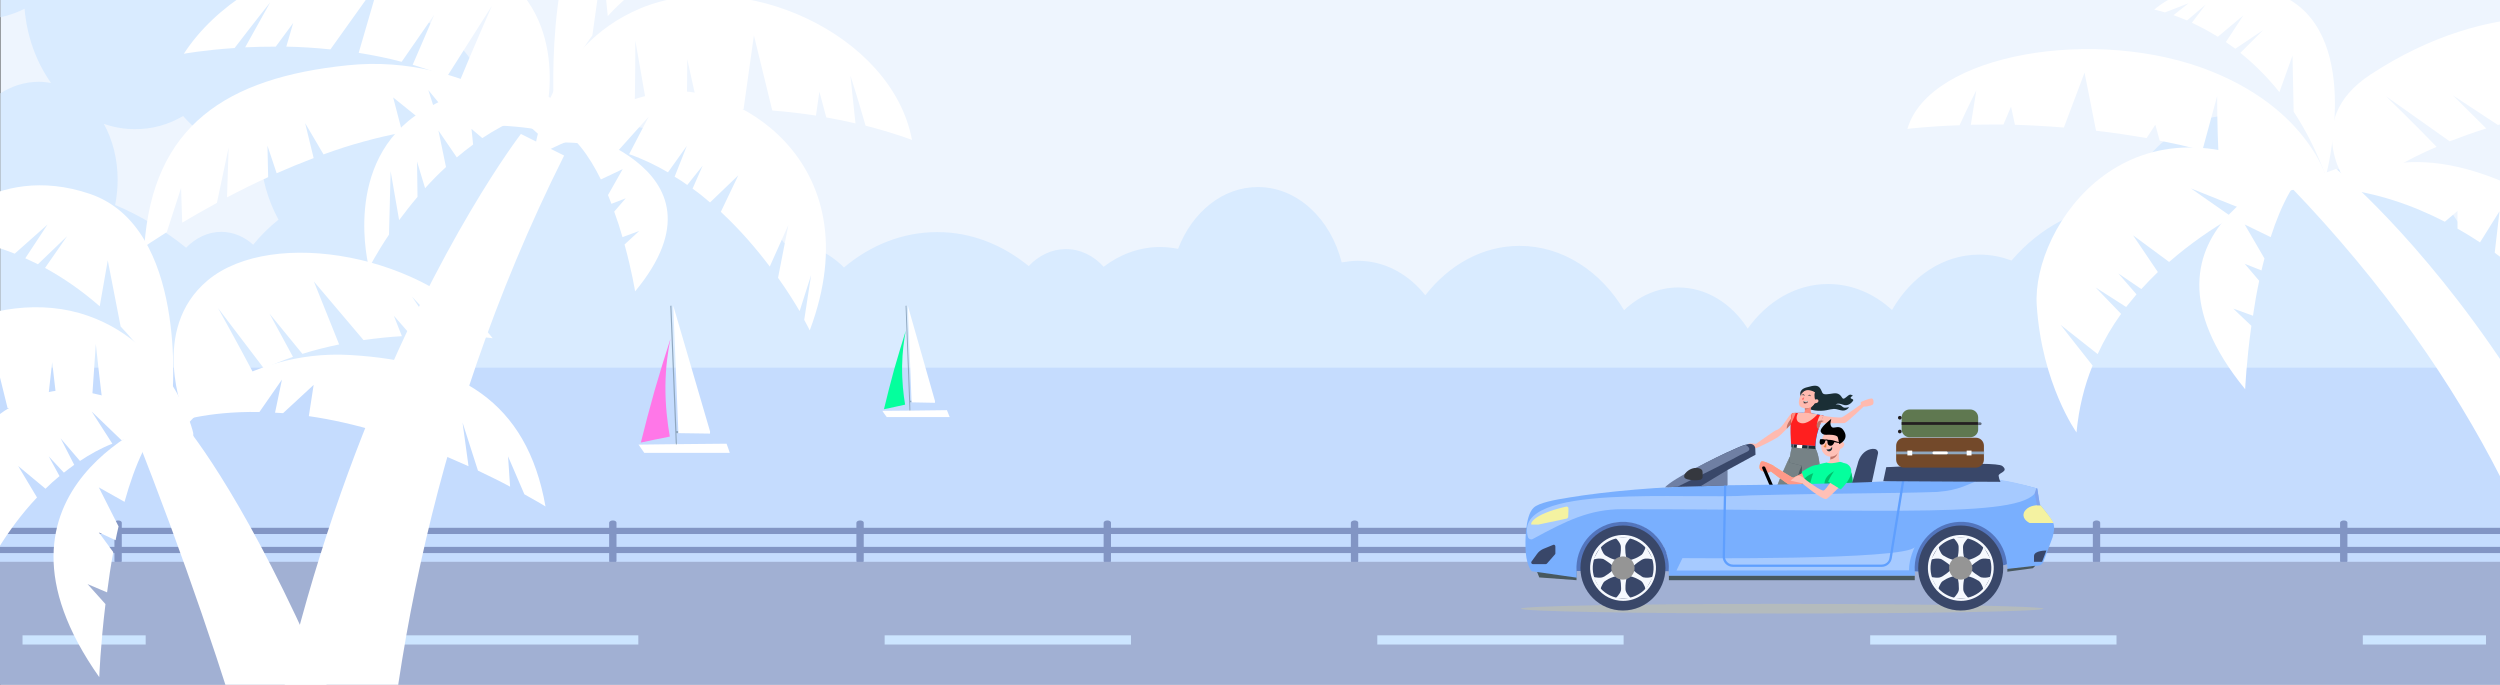 <?xml version="1.0" encoding="utf-8"?>
<!-- Generator: Adobe Illustrator 22.0.1, SVG Export Plug-In . SVG Version: 6.00 Build 0)  -->
<svg version="1.1" id="Layer_1" xmlns="http://www.w3.org/2000/svg" xmlns:xlink="http://www.w3.org/1999/xlink" x="0px" y="0px"
	 viewBox="0 0 1088 298" style="enable-background:new 0 0 1088 298;" xml:space="preserve">
<rect x="0" y="0" width="1088" height="298" fill="#333333" stroke="none"/>
<style type="text/css">
	.st0{fill:#EEF5FE;}
	.st1{fill:#D9EBFF;}
	.st2{fill:#C5DCFE;}
	.st3{fill:#8295C4;}
	.st4{fill:#8295C4;stroke:#CCF2FF;stroke-miterlimit:10;}
	.st5{fill:#A1B0D3;}
	.st6{fill:#CCE5FF;}
	.st7{fill:#F5F5F5;}
	.st8{fill:#FFFFFF;}
	.st9{display:none;}
	.st10{display:inline;fill:#FFFFFF;}
	.st11{opacity:0.7;fill:#FFFFFF;enable-background:new    ;}
	.st12{fill:#FFBAAF;}
	.st13{fill:#BF7367;enable-background:new    ;}
	.st14{fill:#1A2E35;}
	.st15{opacity:0.4;fill:#FFFFFF;enable-background:new    ;}
	.st16{fill:#48585E;}
	.st17{fill:#007CFF;}
	.st18{fill:#FD897B;}
	.st19{fill:#FD5652;}
	.st20{fill:none;stroke:#1A2E35;stroke-width:0.725;stroke-linecap:round;stroke-linejoin:round;stroke-miterlimit:10;}
	.st21{fill:none;}
	.st22{fill:#FF1F1F;enable-background:new    ;}
	.st23{fill:#FCB373;}
	.st24{fill:#FF9989;enable-background:new    ;}
	.st25{fill:#FFC2B8;}
	.st26{fill:#FFC0B6;}
	.st27{fill:#EC873E;}
	.st28{fill:#04FF9D;enable-background:new    ;}
	.st29{fill:#00BF6B;enable-background:new    ;}
	.st30{fill:#B4BBBD;}
	.st31{fill:#394769;}
	.st32{fill:#79AFFE;}
	.st33{fill:#A6CAFF;}
	.st34{fill:#5375BD;}
	.st35{fill:#F6F9FE;}
	.st36{fill:#959595;}
	.st37{fill:#5F9FFE;}
	.st38{fill:#F4F2A1;}
	.st39{fill:#6F7FA3;}
	.st40{fill:#35383F;}
	.st41{fill:#80A4EE;}
	.st42{fill:#5F7850;}
	.st43{fill:#636E7F;}
	.st44{fill:#73492A;}
	.st45{fill:#231F20;}
	.st46{fill:#8FA7BF;}
	.st47{fill:#FF77E8;}
</style>
<g>
	<g>
		<polygon class="st0" points="1088,0 0.2,0 0.2,298 1088,298 		"/>
		<path id="_271769008" class="st1" d="M1088,92c-0.3,0-0.5,0-0.8,0c-6.3,0-12.2,1.6-17.6,4.5c-9.1-14.7-23.9-24.3-40.5-24.3
			c-5.9,0-11.6,1.2-16.9,3.4c-9-15.3-24.1-25.3-41.2-25.3c-21.6,0-40.1,16.1-47.1,38.8c-18.8,0.4-35.9,9.6-48.5,24.3
			c-4.4-1.7-9.1-2.6-14-2.6c-15.7,0-29.6,9.5-38,24.1c-7.7-7.1-17.4-11.3-27.8-11.3c-14,0-26.5,7.5-35,19.4
			c-7-10.9-17.9-17.9-30.2-17.9c-8.9,0-17.1,3.7-23.6,9.9c-10.2-17-26.8-28-45.5-28c-16.2,0-30.7,8.3-41,21.5
			c-7.3-9.2-17.7-15-29.3-15c-2.4,0-4.8,0.3-7.1,0.7c-4.8-19-19.3-32.8-36.5-32.8c-15.4,0-28.6,11-34.7,26.9
			c-2.5-0.5-5.2-0.8-7.8-0.8c-9.1,0-17.5,3.2-24.6,8.6c-4.3-4.8-10.1-7.7-16.4-7.7c-6.2,0-11.9,2.8-16.2,7.4
			c-11.4-9.3-25-14.8-39.8-14.8c-15.1,0-29.1,5.7-40.6,15.4c-6.6-6.6-15.1-10.6-24.3-10.6c-0.6,0-1.1,0-1.7,0
			c-2.9-4.2-6.2-8.1-9.7-11.5c2-4.3,3.1-9.2,3.1-14.4c0-16.4-11-29.7-24.5-29.7c-7.5,0-14.2,4.1-18.7,10.5
			c-5.7-3.7-12.4-5.9-19.4-5.9c-4.2,0-8.2,0.8-12,2.2c-6.9-8.7-16.6-14.1-27.4-14.1c-6.5,0-12.5,1.9-17.9,5.4
			C209.2,23.4,189.8,5,166.7,5h-0.2c-1.5-31-23.3-55.6-50-55.6c-7.8,0-15.1,2.1-21.7,5.8c-9-10-21.1-16.1-34.4-16.1
			c-6.9,0-13.5,1.6-19.5,4.6C39-82.5,22.1-103.8,0.2-108.5v116c3.7-0.8,7.2-2,10.5-3.7c1,12.2,5.2,23.4,11.5,32.3
			c-1.7-0.3-3.5-0.5-5.3-0.5c-6,0-11.7,1.8-16.7,5v119.9H1088V92L1088,92z M79.7,50.5c8.7,9.9,20.4,16,33.3,16h0.2
			c0.5,10.7,3.4,20.7,8,29.1c-4,3.2-7.7,6.8-11,10.9c-3.9-3.5-8.7-5.6-13.9-5.6c-5.8,0-11.1,2.6-15.3,6.9
			c-9.6-7.7-19.9-14-30.9-18.6c0.7-3.5,1.1-7.2,1.1-11c0-9-2.2-17.4-6-24.3c4.3,1.5,8.8,2.3,13.4,2.3C66.2,56.3,73.4,54.2,79.7,50.5
			L79.7,50.5z"/>
		<rect y="160" class="st2" width="1088" height="92.6"/>
	</g>
	<g>
		<g>
			<rect y="229.7" class="st3" width="1088.1" height="2.7"/>
		</g>
		<g>
			<rect y="238" class="st3" width="1088.1" height="2.7"/>
		</g>
		<g>
			<path class="st3" d="M51.4,245.2c-0.9,0-1.6-0.4-1.6-1v-16.7c0-0.5,0.7-1,1.6-1c0.9,0,1.6,0.4,1.6,1v16.7
				C53,244.7,52.3,245.2,51.4,245.2z"/>
		</g>
		<g>
			<path class="st3" d="M266.7,245.2c-0.9,0-1.6-0.4-1.6-1v-16.7c0-0.5,0.7-1,1.6-1s1.6,0.4,1.6,1v16.7
				C268.2,244.7,267.5,245.2,266.7,245.2z"/>
		</g>
		<g>
			<path class="st3" d="M159,245.2c-0.9,0-1.6-0.4-1.6-1v-16.7c0-0.5,0.7-1,1.6-1s1.6,0.4,1.6,1v16.7
				C160.6,244.7,159.9,245.2,159,245.2z"/>
		</g>
		<g>
			<path class="st3" d="M374.3,245.2c-0.9,0-1.6-0.4-1.6-1v-16.7c0-0.5,0.7-1,1.6-1c0.9,0,1.6,0.4,1.6,1v16.7
				C375.9,244.7,375.2,245.2,374.3,245.2z"/>
		</g>
		<g>
			<path class="st3" d="M481.9,245.2c-0.9,0-1.6-0.4-1.6-1v-16.7c0-0.5,0.7-1,1.6-1c0.9,0,1.6,0.4,1.6,1v16.7
				C483.5,244.7,482.8,245.2,481.9,245.2z"/>
		</g>
		<g>
			<path class="st4" d="M697.2,245.2c-0.9,0-1.6-0.4-1.6-1v-16.7c0-0.5,0.7-1,1.6-1c0.9,0,1.6,0.4,1.6,1v16.7
				C698.7,244.7,698,245.2,697.2,245.2z"/>
		</g>
		<g>
			<path class="st3" d="M589.5,245.2c-0.9,0-1.6-0.4-1.6-1v-16.7c0-0.5,0.7-1,1.6-1c0.9,0,1.6,0.4,1.6,1v16.7
				C591.1,244.7,590.4,245.2,589.5,245.2z"/>
		</g>
		<g>
			<path class="st3" d="M804.8,245.2c-0.9,0-1.6-0.4-1.6-1v-16.7c0-0.5,0.7-1,1.6-1c0.9,0,1.6,0.4,1.6,1v16.7
				C806.3,244.7,805.6,245.2,804.8,245.2z"/>
		</g>
		<g>
			<path class="st3" d="M1020,245.2c-0.9,0-1.6-0.4-1.6-1v-16.7c0-0.5,0.7-1,1.6-1c0.9,0,1.6,0.4,1.6,1v16.7
				C1021.6,244.7,1020.9,245.2,1020,245.2z"/>
		</g>
		<g>
			<path class="st3" d="M912.4,245.2c-0.9,0-1.6-0.4-1.6-1v-16.7c0-0.5,0.7-1,1.6-1c0.9,0,1.6,0.4,1.6,1v16.7
				C914,244.7,913.3,245.2,912.4,245.2z"/>
		</g>
	</g>
	<g>
		<g>
			<g>
				<rect y="244.5" class="st5" width="1088" height="53.5"/>
			</g>
			<rect x="9.8" y="276.5" class="st6" width="53.6" height="4"/>
		</g>
		<g>
			<path class="st6" d="M921.1,280.5H813.9v-4h107.2V280.5z M706.7,280.5H599.4v-4h107.2V280.5z M492.2,280.5H385v-4h107.2V280.5z
				 M277.8,280.5H170.6v-4h107.2V280.5z"/>
		</g>
		<g>
			<rect x="1028.3" y="276.5" class="st6" width="53.6" height="4"/>
		</g>
	</g>
</g>
<path id="_x3C_Path_x3E__2_" class="st7" d="M357.1,281.2"/>
<g>
	<g>
		<g>
			<g>
				<path class="st8" d="M1131.4,423.1c0,0,32.7-168.1-134.9-342.2l20.2-7.4c0,0,144.4,117.3,161,345.3L1131.4,423.1z"/>
			</g>
		</g>
		<g class="st9">
			<path class="st10" d="M1084.4,154.7c33.7-12,78.9,11.7,81.7,45.5c0,0-5.3-2.4-14.3-5.2c-1.5-8.6-3.1-16.1-3.1-16.1v15.2
				c-2.8-0.8-5.8-1.6-9.1-2.3l-1.3-8.3l-1.9,7.6c-4.2-0.9-8.8-1.6-13.7-2.2l-3.3-24.1l-5.8,23.2c-4.6-0.3-9.4-0.4-14.3-0.3
				l-1.9-16.4l-1.9,16.5c-4,0.2-8.1,0.6-12.3,1.2l-1.7-24.3c0,0-1.4,13.6-2.9,25.1c-10.6,1.9-21.5,5.1-32.4,10.3v-3
				C1046.3,197.2,1053.6,165.7,1084.4,154.7z"/>
			<path class="st10" d="M1041.1,141.9c-23.5-19.6-79.7-9.4-103.3,21c0,0,6.4-0.9,16.3-1.1c6.7-7.5,12.9-14,12.9-14l-9.5,14
				c3,0,6.3,0,9.7,0.2l6.3-7.2l-2.9,7.4c4.4,0.3,9.1,0.8,13.9,1.4l18-21.2l-9.2,22.8c4.4,0.9,8.9,2,13.3,3.4l11.9-14.5l-8.5,15.6
				c3.5,1.2,7.1,2.6,10.5,4.2l16.7-21.9c0,0-7.2,12.8-12.9,23.8c8.5,4.4,16.6,10.2,23.4,17.7l1.9-2.7
				C1049.6,190.6,1062.5,159.7,1041.1,141.9z"/>
			<path class="st10" d="M1011.5,184.4c27.4-14.8,45.1,0,45.1,0c-9.8,1.2-18.8,4.7-26.9,9.4l-3.1-3v5c-1.9,1.2-3.8,2.5-5.6,3.9
				l-4.9-8.8l1.2,11.7c-2.6,2.1-5.1,4.3-7.3,6.4l-1.6-8.6l-1.1,11.2c-2.4,2.4-4.6,4.8-6.6,7.1l-1-15.7L997,223
				c-4.8,6-7.4,10.3-7.4,10.3S984.1,199.2,1011.5,184.4z"/>
			<path class="st10" d="M1076.5,225.4l-5.5,1.7c-0.5-2.6-1.1-5.4-1.8-8.2l4.1-4l-4.7,1.6c-0.3-0.9-0.5-1.9-0.8-2.8l5.5-8l-7.3,3
				c-2.9-7.6-6.9-14.4-12.5-17.8c0,0,57.4,14.7,19.6,53.7c0,0-0.3-6.5-1.8-15L1076.5,225.4z"/>
			<path class="st10" d="M1129.5,241.7l-4.8,11.3c-1.4-2.9-3.3-6.7-5.7-10.9l5.1-16.6l-7.3,12.9c-3.6-5.8-8.2-12.1-13.7-18l6.8-11.4
				l-9.9,8.2c-1.6-1.6-3.3-3.1-5-4.6l3.9-7.2l-5.5,5.9c-1.2-1-2.5-1.9-3.7-2.8l4.9-9.6l-7,8.2c-3.6-2.4-7.5-4.5-11.7-6.3l7.5-11.7
				c0,0-4.9,4.7-10.8,10.4c-5.8-2-12.2-3.3-19-3.5c0,0,12.9-11.4,34.9-14.5c21.9-3.1,65.2,23.8,39,77.6c0,0-0.5-1.3-1.4-3.5
				L1129.5,241.7z"/>
			<path class="st10" d="M1106.2,133.8l2.9,7.1c-1.2,0-2.5,0-4.1,0.2l-3.4-9.2l1.9,9.4c-2.4,0.3-5.2,0.9-8.2,1.9l-4.7-12.5l2.1,13.5
				c-1,0.4-2.1,0.9-3.1,1.4l-5.6-11.8l3.8,12.7c-4.4,2.4-9.2,5.7-14.1,10.3v-16.9l-5.6,22.8c-4.9,5.7-9.8,12.8-14.6,21.6
				c0,0,3.2-61.2,26.9-67c23.8-5.8,34.1,24.2,34.1,24.2s-1.1-0.3-3.1-0.5L1106.2,133.8z"/>
			<path class="st10" d="M1065.6,200.2l-3.4,11.5l-5.6-11.5l-10.4,8.3l-2.7-8.3l-11.4,5.3c0,0,3-14.7,10.6-21.1
				C1050.4,177.9,1070.5,183.6,1065.6,200.2z"/>
		</g>
		<g>
			<path class="st8" d="M962.5,31.1c-49.8-20.1-122.9-7.8-132.4,25c0,0,8.5-1.1,22.7-1.6c3.7-8.1,7.3-15.2,7.3-15.2l-2.4,15
				c4.3-0.1,9.1-0.1,14.2-0.1l3.3-7.8l1.7,7.9c6.6,0.2,13.8,0.6,21.3,1.2l9-23.9l5,25.3c7.1,0.8,14.5,1.9,22,3.2l3.8-5.8l1.9,6.9
				c6.1,1.2,12.3,2.6,18.6,4.2l6.4-23.6c0,0,0,13.8,0.6,25.5c15.9,4.4,32.2,10.3,48.1,18l0.5-3C1014.2,82.4,1008,49.4,962.5,31.1z"
				/>
			<path class="st8" d="M1031.7,32.4c105.5-69,192.2,28.5,161.5,7.1c0,0-10,0-25.3,1.1c-11.1-6.5-21.1-12.2-21.1-12.2l15.8,12.7
				c-4.7,0.4-9.7,0.9-15,1.5l-10.4-6.4l5.2,7c-6.8,0.9-14,2-21.4,3.3l-29.7-18.8l16.1,21.5c-6.7,1.5-13.5,3.2-20.3,5.2l-19.6-12.9
				l14.5,14.4c-5.4,1.7-10.7,3.6-15.9,5.6l-27.7-19.6c0,0,12.2,11.8,22,22c-12.8,5.5-24.7,12.3-34.6,20.7l-3.1-2.5
				C1022.7,82,1000.1,53.1,1031.7,32.4z"/>
			<path class="st8" d="M1095.7,82c-51.1-24.5-75.1-2.5-78.5,0c17.1,1.8,32.8,7.3,46.8,14.5l5.5-4.7v7.7c3.4,1.9,6.6,3.9,9.8,6
				l8.5-13.6l-2.1,18.1c4.5,3.3,8.8,6.6,12.8,10l6.3-9.4l-1.6,13.5c4.2,3.8,8,7.5,11.4,11l1.8-24.2l4.6,31
				c8.4,9.3,12.9,15.9,12.9,15.9S1143.4,104.9,1095.7,82z"/>
			<path class="st8" d="M971.9,134.3l8.6,3.1c0.7-4.9,1.6-10,2.7-15.2l-6.3-7.4l7.3,2.9c0.4-1.7,0.8-3.4,1.3-5.2l-8.6-14.8l11.3,5.5
				c4.5-14,10.7-26.5,19.4-32.7c0,0-89.1,27.1-30.5,98.9c0,0,0.5-11.9,2.7-27.6L971.9,134.3z"/>
			<path class="st8" d="M1030.2,75.8l-36.9,7.8c-4.4,1.8-10,4.4-16.3,7.8l-23.5-9.4l17.9,12.5c-8.7,5-18.2,11.5-27.4,19.5
				l-15.7-11.6l10.8,16c-2.4,2.3-4.8,4.8-7.2,7.4l-10-6.8l7.9,9.1c-1.5,1.8-3,3.6-4.5,5.5l-13.3-8.5l11.1,11.5
				c-3.9,5.4-7.3,11.2-10.2,17.5l-16.1-12.7c0,0,6.2,8,13.9,17.7c-3.6,8.8-6,18.5-7,29.1c0,0-15.1-21.1-17.3-55.3
				c-2.3-34.2,41.1-98.6,116-52.9c0,0-1.9,0.6-5.1,1.9L1030.2,75.8z"/>
			<path class="st8" d="M952.5,1.4l-6.6,5.2c1.7,0.6,3.7,1.4,5.9,2.3l8.1-6.9l-6,7.9c3.4,1.6,7.3,3.6,11.3,6.1l11.1-9.3l-7.6,11.6
				c1.3,0.9,2.7,1.9,4.1,2.9l12.1-8.1L975,23c5.7,4.6,11.5,10.2,17,17.1l5.7-15.9l0.5,24.4c5.2,7.9,10,17.2,14,28.1
				c0,0,16.1-59.2-16.6-77.3c-32.7-18-58.1,4.8-58.1,4.8s1.7,0.3,4.7,1.2L952.5,1.4z"/>
		</g>
	</g>
	<g>
		<g>
			<path class="st8" d="M161.5,571.7c0,0-16.8-166.6-102.9-383.6l17.5-8.4c0,0,75.5,78.4,151.3,382.2L161.5,571.7z"/>
		</g>
		<g>
			<path class="st8" d="M38.5,137.5c-40.5-14.4-94.8,14-98.1,54.7c0,0,6.4-2.9,17.1-6.2c1.9-10.3,3.7-19.4,3.7-19.4v18.3
				c3.3-0.9,6.9-1.9,10.9-2.8l1.6-9.9l2.3,9.1c5.1-1,10.6-1.9,16.4-2.7l4-28.9l6.9,27.9c5.5-0.4,11.3-0.5,17.2-0.3l2.2-19.7
				l2.3,19.8c4.8,0.3,9.7,0.8,14.7,1.5l2-29.2c0,0,1.7,16.3,3.5,30.1c12.7,2.3,25.8,6.2,38.9,12.3v-3.6
				C84.2,188.6,75.4,150.6,38.5,137.5z"/>
			<path class="st8" d="M90.4,122c28.2-23.5,95.7-11.2,124,25.2c0,0-7.7-1.1-19.6-1.3c-8.1-9-15.5-16.8-15.5-16.8l11.4,16.8
				c-3.6,0-7.5,0-11.7,0.2l-7.6-8.7l3.5,8.9c-5.3,0.3-10.9,0.9-16.7,1.7l-21.6-25.5l11,27.4c-5.3,1.1-10.6,2.4-16,4.1l-14.3-17.5
				l10.2,18.8c-4.3,1.5-8.5,3.2-12.6,5.1l-20-26.3c0,0,8.6,15.4,15.5,28.5c-10.3,5.3-19.9,12.2-28.1,21.2l-2.2-3.3
				C80.2,180.6,64.7,143.5,90.4,122z"/>
			<path class="st8" d="M38.1,254.2l8.5,3.6c0.7-5.6,1.6-11.5,2.7-17.5l-6.3-8.6l7.3,3.4c0.4-2,0.8-4,1.3-6L43,212.1l11.2,6.3
				c4.5-16.2,10.7-30.5,19.3-37.7c0,0-88.7,31.2-30.3,114c0,0,0.5-13.7,2.7-31.8L38.1,254.2z"/>
			<path class="st8" d="M112.9,179.3l9.8-14.1l-3,14.4c1.1,0.1,2.3,0.1,3.5,0.2l13.3-12.3l-2.1,13.6c4.8,0.7,9.8,1.6,15.1,2.8
				c5.3,1.2,10.6,2.6,15.8,4.2l5.8-12.2l-1.8,13.5c5.1,1.6,10,3.4,14.7,5.2l2.4-10.7l1,12c5.8,2.3,11.4,4.7,16.5,7l-2.6-19l6.7,20.9
				c5.2,2.5,10,4.8,14,7l-0.9-13.2l7.1,16.5c5.8,3.2,9.2,5.3,9.2,5.3c-8.1-46-38.1-63.1-84.9-65.9c-46.9-2.8-76.7,29.5-76.7,29.5
				S89.3,178.9,112.9,179.3z"/>
			<path class="st8" d="M-15.7,242l5.8,13.6c1.6-3.5,3.9-8,6.9-13.1l-6.1-20l8.7,15.6c4.3-6.9,9.8-14.5,16.5-21.6l-8.2-13.7
				l11.9,9.9c1.9-1.9,3.9-3.7,6.1-5.5l-4.7-8.6l6.6,7.1c1.5-1.2,3-2.3,4.5-3.4l-5.9-11.5l8.4,9.8c4.4-2.9,9-5.5,14.1-7.5l-9-14
				c0,0,5.8,5.6,13,12.5c7-2.5,14.6-4,22.8-4.2c0,0-15.5-13.7-41.9-17.4c-26.4-3.7-78.3,28.6-46.9,93.2c0,0,0.6-1.5,1.7-4.1
				L-15.7,242z"/>
			<path class="st8" d="M-11.7,95.8l-6.8,7.5c2.2,0.4,4.7,0.9,7.4,1.5l8.2-9.8l-5.4,10.5c4.4,1.2,9.4,2.8,14.7,4.9l14.3-12.7
				L11,112.4c1.8,0.8,3.6,1.7,5.5,2.6l12.7-12.2l-9.6,13.8c7.7,4.2,15.8,9.7,23.8,16.7l3.5-20l5.6,28.8c7.9,8.3,15.5,18.3,22.5,30.3
				c0,0,6.8-73.4-35.8-88c-42.6-14.5-67.9,17.6-67.9,17.6s2.1,0,5.8,0.4L-11.7,95.8z"/>
		</g>
	</g>
	<g>
		<path class="st8" d="M-83.4,597.7"/>
		<path class="st11" d="M-83.4,597.7"/>
	</g>
	<g>
		<g>
			<g>
				<path class="st8" d="M175,548.1c0,0-51.7-236.4,70.5-480.4l-18.8-9.4c0,0-142.6,184.4-124.3,496.2L175,548.1z"/>
			</g>
		</g>
		<g>
			<path class="st8" d="M278.8,3.6c44.3-18.4,109.5,11.3,118.1,57.3c0,0-7.6-3-20.2-6.2c-3.3-11.6-6.6-21.8-6.6-21.8l2.2,20.8
				c-3.9-0.9-8.1-1.8-12.7-2.6l-3-11.2l-1.5,10.4c-5.9-0.9-12.3-1.7-19-2.2l-8-32.7l-4.5,32.1c-6.3-0.1-12.9,0-19.6,0.5l-4.9-22.2
				l-0.2,22.6c-5.4,0.5-11,1.3-16.6,2.4l-5.8-33.1c0,0,0,18.6-0.4,34.4c-14.2,3.2-28.6,8.3-42.8,15.9l-0.4-4.1
				C233,63.9,238.4,20.4,278.8,3.6z"/>
			<path class="st8" d="M217.9-11.4C183-36.8,107.8-19.5,80,23.4c0,0,8.6-1.6,22.1-2.5C110.2,10.3,117.6,1,117.6,1l-10.9,19.6
				c4.1-0.2,8.6-0.3,13.3-0.3l7.6-10.3l-3,10.3c6.1,0.1,12.5,0.5,19.2,1.2l21.5-30.1l-9.2,31.6c6.1,1,12.4,2.2,18.7,3.9L189,6.4
				l-9.4,21.8c5,1.5,10,3.2,14.9,5.2l19.6-30.9c0,0-7.9,17.9-14.2,33.2c12.3,5.5,24.1,12.9,34.4,22.7l2.1-3.9
				C236.6,54.6,249.7,11.7,217.9-11.4z"/>
			<path class="st8" d="M183.7,48.4c35.3-21.8,61.6-2.7,61.6-2.7c-13.2,2.2-25,7.5-35.4,14.4l-4.7-4l0.7,6.8
				c-2.5,1.8-4.8,3.7-7.1,5.6l-8-11.7l3.3,15.9c-3.3,3-6.3,6.1-9.1,9.2l-3.5-11.6l0.2,15.4c-3,3.5-5.6,6.9-8,10.1l-3.7-21.3
				l-0.7,27.6c-5.7,8.5-8.7,14.5-8.7,14.5S148.3,70.2,183.7,48.4z"/>
			<path class="st8" d="M278.2,100.5l-7.3,2.7c-1-3.6-2.2-7.3-3.6-11.1l5-5.8l-6.2,2.4c-0.5-1.3-1-2.5-1.5-3.8l6.4-11.3l-9.5,4.5
				c-5-10.2-11.5-19.2-19.6-23.5c0,0,80.5,16.7,34.5,72.2c0,0-1.4-8.8-4.6-20.4L278.2,100.5z"/>
			<path class="st8" d="M199.2,54.8l-12.8-15.6l5.2,16.2c-1.3,0.1-2.6,0.3-3.9,0.4l-16.6-13.4l4,15.3c-5.4,1-11,2.3-16.8,3.9
				c-5.9,1.6-11.8,3.5-17.5,5.6l-8-13.6l3.7,15.2c-5.5,2.1-10.9,4.3-16.1,6.6l-4-12l0.3,13.7c-6.4,2.9-12.4,5.9-17.9,8.8l0.7-21.7
				l-5.1,24.1c-5.7,3.1-10.7,6-15.1,8.6l-0.5-15.1L72.6,101c-6.2,3.9-9.8,6.4-9.8,6.4c3.6-52.7,35.7-73.6,88.6-79
				c52.9-5.5,90.8,29.7,90.8,29.7S226,53.2,199.2,54.8z"/>
			<path class="st8" d="M353,119.7l-5,15.7c-2.3-3.9-5.4-8.9-9.4-14.5l4.5-23l-8.1,18.1c-5.8-7.7-12.9-16-21.3-23.8l7.6-15.9
				l-12.3,11.8c-2.4-2.1-4.9-4.1-7.6-6l4.4-10l-6.7,8.4c-1.8-1.3-3.6-2.5-5.5-3.6l5.3-13.4L290.7,75c-5.3-3.1-10.9-5.8-16.9-7.9
				l8.5-16.3c0,0-6,6.6-13.3,14.8c-8.3-2.5-17.1-3.8-26.5-3.6c0,0,16-16.3,45.5-21.8c29.5-5.5,92.5,28.7,64.4,103.6
				c0,0-0.8-1.7-2.4-4.6L353,119.7z"/>
			<path class="st8" d="M305.6-26.3l4.9,9.5c-1.6,0.1-3.5,0.2-5.5,0.5l-6-12.4l3.9,12.7c-3.3,0.6-6.9,1.6-10.9,3.1l-8.2-16.8
				l4.8,18.3c-1.3,0.6-2.7,1.3-4.1,2.1l-9.3-15.7l7,17.1c-5.7,3.5-11.7,8.3-17.7,14.9L262.2-16l-4.4,31.4c-5.9,8-11.6,18-16.8,30.4
				c0,0-4.5-83.7,27.1-93.1c31.6-9.4,50.1,31,50.1,31s-1.6-0.3-4.3-0.5L305.6-26.3z"/>
		</g>
	</g>
</g>
<g>
	<path class="st12" d="M780.4,183.6c0,0-1.3,1.5-2.8,3c-1.4,1.3-2.3,2.5-4.1,3.8c-1.4,0.9-9.6,5.2-9.6,4.6c0-0.5-3.7-1.6-3.1-1.6
		c-0.1-0.8,3.4-0.2,3.4-0.2s8.2-5.9,8.8-6c2.9-0.6,5.6-7.4,7.2-7.4l0.1,1.6L780.4,183.6z"/>
	<path class="st13" d="M780.4,183.6c0,0-1.3,1.5-2.8,3c-0.3-2.2,2.3-4.9,2.7-5.3L780.4,183.6z"/>
	<path class="st14" d="M783.6,172.2c0,0-1.1-2.6,2.6-3.6c3.7-1.1,5-1,6,0.5c1,1.5,0.5,2.6,2.7,2.5c2.2-0.1,4.1-1,5.6,0.1
		c1.5,1.1,1.1,2.7,2.9,1.2c1.7-1.5,1.9-1.3,3-0.7c0,0-1.1,0.5-1,1c0.1,0.5,1.6,0.4,1,1.3c-0.6,0.8-2.2,2.5-4.4,1.6
		c-2.3-0.9-3.1-0.1-3.1-0.1s1.7-0.2,2.7,0.8c0.9,0.9,1.5,0.7,3.1,0.4c0,0-1.1,2.1-3.8,1.3c-2.7-0.8-3-0.6-5.9,0
		c-2.9,0.6-7.4,0.3-9.7-1.6C782.9,175.1,783.6,172.2,783.6,172.2z"/>
	<path class="st14" d="M778.9,198.8c0,0-6.3,12.9-7.3,18.6c-1,5.7,21.6,20.9,21.6,20.9l2.3-2.1c0,0-16.8-14.9-16.8-17.4
		c0-2.6,6.5-14.2,6.5-14.2S785.8,199.9,778.9,198.8z"/>
	<path class="st15" d="M783.5,231.3c2.3,1.8,4.5,3.5,6.3,4.7c2,1.4,3.3,2.3,3.3,2.3l2.3-2.1c0,0-2.3-2-5.2-4.7
		c-2.3-2.1-4.9-4.7-7.1-6.9c-2.5-2.6-4.5-4.9-4.5-5.8c0-1.3,1.8-5.2,3.5-8.6c1.5-3,3-5.6,3-5.6s0.1-0.7-0.2-1.6
		c-0.4-1.5-1.8-3.5-6.1-4.1c0,0-6.3,12.9-7.3,18.6C771,220.5,777.5,226.5,783.5,231.3z"/>
	<path class="st16" d="M782.1,210.2c1.5-3,3-5.6,3-5.6s0.1-0.7-0.2-1.6c-0.4-0.2-0.7-0.3-0.7-0.3S782.4,205.3,782.1,210.2z"/>
	<path class="st14" d="M784.2,202.7l-0.4,18.2v18.6h3.7c8.6-35.3,2.7-44.1,2.7-44.1l0,0c0,0,0,0,0,0c-1.4-2.6-10.4-0.7-10.4-0.7
		c-0.7,2.2-1.1,6.6-1.1,6.6L784.2,202.7z"/>
	<path class="st15" d="M784.2,202.7l-0.4,18.2v18.6h3.7c8.6-35.3,2.7-44.1,2.7-44.1l0,0c0,0,0,0,0,0c-1.4-2.6-10.4-0.7-10.4-0.7
		c-0.7,2.2-1.1,6.6-1.1,6.6L784.2,202.7z"/>
	<polygon class="st14" points="790.1,194 790.1,195.4 779.6,194.7 779.6,193.1 	"/>
	<polygon class="st14" points="786.5,195.8 787,195.8 787.2,193.5 786.6,193.5 	"/>
	<polygon class="st8" points="781.9,194.9 784.2,195.1 784.4,193.6 782.1,193.4 	"/>
	<polygon class="st14" points="780.1,195.2 780.6,195.2 780.8,192.9 780.2,192.9 	"/>
	<polygon class="st15" points="786.5,195.8 787,195.8 787.2,193.5 786.6,193.5 	"/>
	<polygon class="st15" points="780.1,195.2 780.6,195.2 780.8,192.9 780.2,192.9 	"/>
	<path class="st17" d="M779.6,193.3l10.5,0.8c0.2-3.4,0.5-5.5,2.8-11.5c0.2-0.5,0.4-1.1,0.7-1.7c-1.4-0.4-2.9-0.7-4.3-0.9
		c-1.6-0.2-3.1-0.4-4.7-0.4c-2,0-4.4,0.2-4.4,0.2s-0.3,0.1-0.5,1.9C779.4,183.4,779.2,186.9,779.6,193.3z"/>
	<path class="st18" d="M785.4,181.5c2.6-0.3,3.4-1.2,3.4-1.2c-1.6-1.3-0.3-3.6-0.3-3.6l-3.1,0.5c0.1,0.4,0.1,0.8,0.1,1.1
		c0,1.6-0.8,1.6-0.8,1.6C784.1,180.8,785.4,181.5,785.4,181.5z"/>
	<path class="st13" d="M785.4,177.2c0.1,0.4,0.1,0.8,0.1,1.1c1.5-0.3,3-1.6,3-1.6L785.4,177.2z"/>
	<g>
		<path class="st12" d="M788.1,169.7c-2.6-0.5-3.8,0.5-4.7,2.8c-1,2.9-0.9,5.1,2.6,5.2C790.8,177.8,792.5,170.6,788.1,169.7z"/>
		<path class="st19" d="M785.2,172.8c0,0-0.5,0.5-1,0.8c0,0,0.1,0.4,0.6,0.4L785.2,172.8z"/>
		<path class="st20" d="M788.4,171.9"/>
		<path class="st20" d="M787.3,171.4"/>
		<g>
			<path class="st14" d="M785.3,172.3c-0.2-0.2-0.4-0.4-0.6-0.4c-0.2,0-0.5,0.1-0.7,0.2c0.2-0.2,0.4-0.4,0.7-0.5
				c0.2,0,0.3,0.1,0.5,0.2C785.3,172,785.3,172.1,785.3,172.3z"/>
		</g>
		<g>
			<path class="st14" d="M788,172.5c-0.2-0.2-0.4-0.4-0.6-0.4c-0.2,0-0.5,0.1-0.7,0.2c0.2-0.2,0.4-0.4,0.7-0.5
				c0.2,0,0.3,0.1,0.5,0.2C787.9,172.2,788,172.4,788,172.5z"/>
		</g>
		<g>
			<path class="st14" d="M784.9,174.6c0.1,0.3,0.1,0.9,0.1,0.9c0.1,0,0.1,0,0.2,0c0.8,0.1,1.2-0.1,1.4-0.3c0.1-0.1,0.2-0.3,0.2-0.4
				c0-0.1,0-0.2,0-0.2c-0.4,0.2-1.2,0.1-1.6,0.1C785.1,174.7,784.9,174.6,784.9,174.6z"/>
			<path class="st8" d="M785.2,174.7l0,0.3c0.7,0.1,1.3,0.1,1.5-0.1c0-0.1,0-0.2,0-0.2C786.4,174.7,785.6,174.7,785.2,174.7z"/>
			<path class="st19" d="M785.2,175.5c0.8,0.1,1.2-0.1,1.4-0.3c-0.3,0-0.6,0-0.9,0C785.5,175.3,785.3,175.4,785.2,175.5z"/>
		</g>
		<path class="st14" d="M790,174.2c0,0-0.7-2.1-0.1-3.5c0,0-4.7-2.9-6.2,1.6c0,0,0.6-4.2,5.2-3.3c4.5,0.8,3,6.5,0.2,7.8
			C788.9,176.7,790.4,175.5,790,174.2z"/>
		<path class="st12" d="M789.4,174.5c0.1-0.4,0.7-0.9,1.5-0.7c0.8,0.2,0.8,1.8-1.3,1.7C789.2,175.6,789.1,175.3,789.4,174.5z"/>
		<path class="st21" d="M786.5,172.1c0.3-0.3,0.9-0.2,1.3,0.1"/>
	</g>
	<g>
		<path class="st22" d="M793.6,180.9c-0.2,0.6-0.5,1.1-0.7,1.7c-0.6,1.6-1.1,2.9-1.5,4.1c-1,3.1-1.2,5-1.4,7.4l-10.5-0.8
			c-0.3-3.9-0.3-6.7-0.2-8.7c0-1.3,0.1-2.2,0.2-2.9c0.2-1.9,0.5-1.9,0.5-1.9s0.6-0.1,1.5-0.1c0.3,0,0.5,0,0.8,0c0.7,0,1.4,0,2.1,0
			c1.6,0,3.2,0.2,4.7,0.4c0.6,0.1,1.2,0.2,1.8,0.3c0.4,0.1,0.8,0.2,1.2,0.2C792.6,180.6,793.1,180.7,793.6,180.9z"/>
		<path class="st12" d="M791,180.3c-1.4,1.5-4.7,4.6-7.4,3.8c-2.5-0.7-1.7-3.2-1.1-4.5c0.7,0,1.4,0,2.1,0c1.6,0,3.2,0.2,4.7,0.4
			C789.8,180.1,790.4,180.1,791,180.3z"/>
		<path class="st12" d="M793.6,180.9c-0.2,0.6-0.5,1.1-0.7,1.7c-0.6,1.6-1.1,2.9-1.5,4.1c-1.3-2,0-4.8,0.7-6.1
			C792.6,180.6,793.1,180.7,793.6,180.9z"/>
		<path class="st18" d="M781.6,179.6c-0.4,1-1.4,3.4-2.2,4.9c0-1.3,0.1-2.2,0.2-2.9c0.2-1.9,0.5-1.9,0.5-1.9
			S780.8,179.7,781.6,179.6z"/>
	</g>
	<path class="st12" d="M793.6,180.9c1.8,0.5,6.9,1,8,0.7c1-0.4,8.7-5.9,8.7-5.9l0.9,1.1c0,0-7.4,7.1-8.4,7.3c-1,0.2-10.6,0-10.6,0
		L793.6,180.9z"/>
	<path class="st13" d="M792.4,183.9l1.3-0.7c0,0-1.9-0.8-2.8,0.8c-0.9,1.6,0.5,2.8,0.5,2.8L792.4,183.9z"/>
	<path class="st12" d="M810.3,176.7c0,0-0.7-1.2-0.5-1.6c0.2-0.4,3.8-1.7,4.7-1.7c0.9,0,1.1,1.9,0.6,2.6
		C814.4,176.7,810.9,177.3,810.3,176.7z"/>
</g>
<g id="_x3C_Group_x3E__168_">
	<path class="st23" d="M788.5,203.8c0,0-7.6,4-8.1,4.1c-0.5,0.1-8.5-5.1-8.5-5.1l-1.8,1.9c0,0,7.3,5.7,9,6.5
		c1.7,0.7,9.7-2.3,9.7-2.3L788.5,203.8z"/>
	<path class="st24" d="M788.5,203.8c0,0-7.6,4-8.1,4.1c-0.5,0.1-8.5-5.1-8.5-5.1l-1.8,1.9c0,0,7.3,5.7,9,6.5
		c1.7,0.7,9.7-2.3,9.7-2.3L788.5,203.8z"/>
	<path class="st25" d="M794.9,201.5c0.9-0.3,1.4-0.8,1.6-1.5c0.1-0.4,0.1-0.9,0.1-1.4c0-0.3-0.1-0.5-0.1-0.8l4.3-3.3
		c-0.5,2.1-1.1,5.9,0.3,7.4C797.7,204,794.9,201.5,794.9,201.5z"/>
	<path class="st13" d="M799.8,196.5c-0.1,2.5-2.3,3.3-3.3,3.5c0.1-0.4,0.1-0.9,0.1-1.4L799.8,196.5z"/>
	<g>
		<path class="st26" d="M799.4,197.7c-1.3,1.2-3.1,1.3-4.5,0.6c-0.9-0.5-1.6-1.3-2-2.3c0-0.1-0.1-0.3-0.1-0.4
			c-0.6-2.6,0-6.8,2.9-7.9c2.1-0.8,4.4,0.2,5.2,2.2c0.2,0.6,0.3,1.2,0.3,1.8C801,194.6,801,196.3,799.4,197.7z"/>
		<path class="st14" d="M796.7,192.4c0,0.2-0.1,0.4-0.3,0.4s-0.3-0.2-0.3-0.4c0-0.2,0.1-0.4,0.3-0.4
			C796.6,192,796.7,192.2,796.7,192.4z"/>
		<path class="st14" d="M794,192.4c0,0.2-0.1,0.4-0.3,0.4c-0.2,0-0.3-0.2-0.3-0.4c0-0.2,0.1-0.4,0.3-0.4
			C793.9,191.9,794,192.1,794,192.4z"/>
		<path class="st27" d="M794.8,192.5c-0.3,0.7-0.7,1.4-1.2,2c0.3,0.2,0.8,0.3,1.2,0.2L794.8,192.5z"/>
		<g>
			<path d="M792.1,191.2c0,0,0.8-0.3,2.2,0.1l0,0c0,0,0.6-0.2,1.3,0.1c0.4,0,1.5,0,2.7,0.4l2.8,0.9l0,0.3l-2.8-0.6
				c-0.2,0.7-0.8,1.7-1.8,1.6c-1.3-0.2-1.2-1.5-1.2-2.1c-0.3-0.3-0.8-0.3-0.9-0.1c-0.1,0.5-0.4,1.7-1.7,1.7
				C791.4,193.6,792.1,191.2,792.1,191.2z"/>
		</g>
		<path class="st26" d="M802.4,194.1c-0.3,0.6-0.9,1.1-1.7,1.3c-0.9,0.3-1.4-0.5-1.2-1.4c0.2-0.8,1-1.9,1.9-1.8
			C802.5,192.4,802.9,193.3,802.4,194.1z"/>
		<g>
			<path class="st14" d="M794.8,195.5c0.3,0.4,0.4,0.8,1,0.9c0.6,0.2,1.1-0.3,1.4-0.7c0.3-0.5,0.1-1.4,0.1-1.4s-0.3,1.4-2,1.3
				C795.1,195.7,794.8,195.5,794.8,195.5z"/>
		</g>
		<path d="M792.4,187.9c0.7,1.7,2.9,1.3,2.9,1.3s4.1-0.2,4.5,1.1s0.6,3,0.6,3s4.9-2.1,1.7-6.3c-1.6-2.1-3.8-0.5-4.7-1
			c-1.5-0.9-0.4-3.7-0.4-3.7S791.7,186.2,792.4,187.9z"/>
	</g>
	<g>
		<path class="st28" d="M790.4,210.1l-0.4,0l-4,0.4l-0.8-2.1l-1.1-3c0,0,4.6-3.4,6.9-3l-0.3,3.8l-0.2,2.8L790.4,210.1z"/>
		<path class="st29" d="M790.5,208.9c-0.1,0.4-0.3,0.8-0.5,1.2l-4,0.4l-0.8-2.1c1.8-2.1,5.3-2.9,5.3-2.9c0.1,0.2,0.1,0.4,0.1,0.6
			C791,207,790.8,207.9,790.5,208.9z"/>
	</g>
	<path class="st28" d="M805.6,216.4c-0.1,0.6-0.2,0.9-0.2,0.9h-18.8c1.4-11.6,4.3-15,4.3-15s1.8-0.6,4.1-1c0.1,0.1,0.4,0.2,1.3,0.3
		c1.3,0.1,3.5-0.4,4.5-0.6c2.3,0.4,3.7,1.9,4.5,3.8C807,208.6,806,214.2,805.6,216.4z"/>
	<path class="st29" d="M805.6,216.4c-4.1,1.2-10.3-0.2-11.4-4.2c-1.6-6.2,6.8-8.2,6.8-8.2c1.8-0.1,3.2,0.1,4.3,0.8
		C807,208.6,806,214.2,805.6,216.4z"/>
	<path class="st23" d="M771.3,204.2l0.6-1.5c0,0-4.7-2.5-5.4-1.8c-0.7,0.7-1.3,3.3,0,3.9c1.3,0.6,2.9,1,3.6,0.7
		C770.7,205.2,771.3,204.2,771.3,204.2z"/>
	<path class="st24" d="M771.3,204.2l0.6-1.5c0,0-4.7-2.5-5.4-1.8c-0.7,0.7-1.3,3.3,0,3.9c1.3,0.6,2.9,1,3.6,0.7
		C770.7,205.2,771.3,204.2,771.3,204.2z"/>
	<path d="M772.7,215.4L772.7,215.4c-0.3,0.1-0.7,0-0.9-0.3l-4.9-11.3c-0.1-0.3,0-0.7,0.4-0.8l0,0c0.3-0.1,0.7,0,0.9,0.3l4.9,11.3
		C773.2,214.9,773.1,215.2,772.7,215.4z"/>
</g>
<g>
	<g>
		<polygon class="st16" points="668.9,248.8 669.9,251.3 686.1,252.5 686.1,248.5 		"/>
	</g>
	<g>
		<g>
			<path class="st30" d="M889.3,264.9c0,1.2-50.9,2.1-113.7,2.1s-113.7-0.9-113.7-2.1c0-1.2,50.9-2.1,113.7-2.1
				S889.3,263.8,889.3,264.9z"/>
		</g>
	</g>
	<g>
		<g>
			<g>
				<path class="st31" d="M805.7,211.3c0.9-3.1,1.8-6.1,2.7-9.2c0.7-3.4,2.9-6,5.6-6.6c0.7-0.2,1.3-0.2,1.9-0.1c0.9,0.1,1.6,1,1.4,2
					c-1.1,5.3-2.2,10.5-3.4,15.8L805.7,211.3z"/>
			</g>
		</g>
	</g>
	<g>
		<g>
			<path class="st32" d="M893.7,227.9c-0.6-2-4.9-7-6-8.5c-0.4-2.3-0.7-4.6-1.1-6.8c-5.8-1.6-12.3-3-19.4-4.1
				c-6.6-1-22.9-2.1-24.6-2.2l-7.1,2.2c-24.7,2.2-76,2.6-85.2,2.7c-28.4,0.4-52.1,2.8-67.3,5.3c-6.4,1-13.2,2.3-15.5,4.4
				c-4.1,3.6-3.6,16.9-3.6,16.9c0,8,2.7,10.8,2.7,10.8l19.6,2.8l0-2.8c0-0.3,0-0.7,0-1c0,0,8.9-19,17.2-20.2
				c10.2-1.4,19.8,5.1,22.3,14.9c0,0,0.6,5.1,0.6,8.3h107.1v-1.9l40.1-3.1l0.2,2.1c0,0,0,0,0,0c4.4-0.5,8.9-1,13.3-1.5
				c1-0.1,1.8-0.7,2.2-1.6c1.7-4.2,3-7.9,4.1-10.8C893.7,232,894.3,230.1,893.7,227.9z"/>
		</g>
	</g>
	<g>
		<g>
			<g>
				<path class="st33" d="M886.6,212.6c-31.4-9.1-23.3-0.1-43.6,1.5c-20.8,0.7-43.7,0.5-81.3,1.5c-27.5,2-104-5.8-96.7,18.2
					c0.3,0.8,1.3,1.2,2,0.8c14.7-8,24.8-13,39-13C824.1,221.6,883.8,226,886.6,212.6z"/>
			</g>
		</g>
	</g>
	<g>
		<g>
			<g>
				<path class="st31" d="M763.9,195.3c0-1.3-1.1-2.2-2.4-2.1c-2.3,0.2-4.3,1.2-6.8,2.3c-8.6,3.7-25.9,12.8-29,16.5
					c10.2-0.2,26-0.8,26-0.8v-6.6c5.9-3.2,9.1-5,12.3-6.7L763.9,195.3z"/>
			</g>
		</g>
	</g>
	<g>
		<g>
			<g>
				<g>
					<path class="st34" d="M726.1,244.4c-1.5-11-11.7-18.7-22.7-17.1c-10.5,1.5-17.9,10.8-17.3,21.2c13.4,0,26.7,0.1,40.1,0.1
						C726.3,247.2,726.3,245.8,726.1,244.4z"/>
				</g>
			</g>
		</g>
	</g>
	<g>
		<g>
			<g>
				<path class="st34" d="M873.3,244.4c-1.5-11-11.7-18.7-22.7-17.1c-10.5,1.5-18,10.9-17.3,21.3c1.1,0.1,2.3,0.1,3.5,0.2
					c12.2,0,36.7-2.2,36.6-3.4C873.4,245.1,873.3,244.8,873.3,244.4z"/>
			</g>
		</g>
	</g>
	<g>
		<circle class="st31" cx="853.3" cy="247.2" r="18.5"/>
		<g>
			<g>
				<g>
					<g>
						<g>
							<path class="st35" d="M853.4,261.5c-4.4,0-8.8-2-11.6-5.9c-4.7-6.4-3.3-15.3,3.1-20c6.4-4.7,15.3-3.3,20,3.1l0,0
								c4.7,6.4,3.3,15.3-3.1,20C859.3,260.6,856.3,261.5,853.4,261.5z M853.4,234c-2.7,0-5.4,0.8-7.8,2.5
								c-5.9,4.3-7.2,12.6-2.9,18.5c4.3,5.9,12.6,7.2,18.5,2.9c5.9-4.3,7.2-12.6,2.9-18.5C861.4,235.9,857.4,234,853.4,234z"/>
						</g>
					</g>
				</g>
			</g>
		</g>
		<g>
			<g>
				<g>
					<g>
						<path class="st35" d="M856.7,234c-0.4,0.4-0.7,0.7-1,1.1c-0.3,0.4-0.5,0.7-0.8,1.1c-0.2,0.4-0.4,0.7-0.5,1.1
							c-0.1,0.4-0.1,0.7-0.1,1.1c0,0.7,0.1,1.4,0.1,2.2c0.1,0.7,0.2,1.4,0.4,2.2h-2.9c0.2-0.7,0.3-1.4,0.4-2.2
							c0.1-0.7,0.1-1.4,0.1-2.2c0-0.4,0-0.7-0.1-1.1c-0.1-0.4-0.3-0.7-0.5-1.1c-0.2-0.4-0.5-0.7-0.8-1.1c-0.3-0.4-0.6-0.7-1-1.1
							H856.7z"/>
					</g>
				</g>
			</g>
		</g>
		<g>
			<g>
				<g>
					<g>
						<path class="st35" d="M843.6,237.8c0.1,0.5,0.3,1,0.4,1.4c0.2,0.4,0.4,0.8,0.6,1.2c0.2,0.4,0.4,0.7,0.7,1
							c0.3,0.3,0.6,0.5,0.9,0.6c0.6,0.4,1.3,0.7,1.9,1c0.7,0.3,1.4,0.5,2.1,0.7l-1.4,2.5c-0.5-0.5-1.1-1-1.7-1.4
							c-0.6-0.4-1.2-0.8-1.8-1.2c-0.3-0.2-0.6-0.4-1-0.4c-0.4-0.1-0.8-0.1-1.2-0.1c-0.4,0-0.9,0-1.3,0.1c-0.5,0.1-0.9,0.2-1.4,0.3
							L843.6,237.8z"/>
					</g>
				</g>
			</g>
		</g>
		<g>
			<g>
				<g>
					<g>
						<path class="st35" d="M840.3,251c0.5,0.2,1,0.3,1.4,0.3c0.5,0.1,0.9,0.1,1.3,0.1c0.4,0,0.8,0,1.2-0.1c0.4-0.1,0.7-0.3,1-0.4
							c0.6-0.4,1.2-0.8,1.8-1.2c0.6-0.4,1.1-0.9,1.7-1.4l1.4,2.5c-0.7,0.2-1.4,0.4-2.1,0.7c-0.7,0.3-1.3,0.6-1.9,1
							c-0.3,0.2-0.6,0.4-0.9,0.6c-0.3,0.3-0.5,0.6-0.7,1c-0.2,0.4-0.4,0.8-0.6,1.2c-0.2,0.4-0.3,0.9-0.4,1.4L840.3,251z"/>
					</g>
				</g>
			</g>
		</g>
		<g>
			<g>
				<g>
					<g>
						<path class="st35" d="M850.1,260.4c0.4-0.4,0.7-0.7,1-1.1c0.3-0.4,0.5-0.7,0.8-1.1c0.2-0.4,0.4-0.7,0.5-1.1
							c0.1-0.4,0.1-0.7,0.1-1.1c0-0.7-0.1-1.4-0.1-2.2c-0.1-0.7-0.2-1.4-0.4-2.2h2.9c-0.2,0.7-0.3,1.4-0.4,2.2
							c-0.1,0.7-0.1,1.4-0.1,2.2c0,0.4,0,0.7,0.1,1.1c0.1,0.4,0.3,0.7,0.5,1.1c0.2,0.4,0.5,0.7,0.8,1.1c0.3,0.4,0.6,0.7,1,1.1H850.1
							z"/>
					</g>
				</g>
			</g>
		</g>
		<g>
			<g>
				<g>
					<g>
						<path class="st35" d="M863.2,256.7c-0.1-0.5-0.3-1-0.4-1.4c-0.2-0.4-0.4-0.8-0.6-1.2c-0.2-0.4-0.4-0.7-0.7-1
							c-0.3-0.3-0.6-0.5-0.9-0.6c-0.6-0.4-1.3-0.7-1.9-1c-0.7-0.3-1.4-0.5-2.1-0.7l1.4-2.5c0.5,0.5,1.1,1,1.7,1.4
							c0.6,0.4,1.2,0.8,1.8,1.2c0.3,0.2,0.6,0.4,1,0.4c0.4,0.1,0.8,0.1,1.2,0.1c0.4,0,0.9,0,1.3-0.1c0.5-0.1,0.9-0.2,1.4-0.3
							L863.2,256.7z"/>
					</g>
				</g>
			</g>
		</g>
		<g>
			<g>
				<g>
					<g>
						<path class="st35" d="M866.4,243.5c-0.5-0.2-1-0.3-1.4-0.3c-0.5-0.1-0.9-0.1-1.3-0.1c-0.4,0-0.8,0-1.2,0.1
							c-0.4,0.1-0.7,0.3-1,0.4c-0.6,0.4-1.2,0.8-1.8,1.2c-0.6,0.4-1.1,0.9-1.7,1.4l-1.4-2.5c0.7-0.2,1.4-0.4,2.1-0.7
							c0.7-0.3,1.3-0.6,1.9-1c0.3-0.2,0.6-0.4,0.9-0.6c0.3-0.3,0.5-0.6,0.7-1c0.2-0.4,0.4-0.8,0.6-1.2c0.2-0.4,0.3-0.9,0.4-1.4
							L866.4,243.5z"/>
					</g>
				</g>
			</g>
		</g>
		<g>
			<g>
				<g>
					<g>
						<g>
							<g>
								<path class="st36" d="M857.4,244.2c1.6,2.3,1.2,5.4-1.1,7.1c-2.3,1.6-5.4,1.2-7.1-1.1c-1.6-2.3-1.2-5.4,1.1-7.1
									C852.6,241.5,855.8,242,857.4,244.2z"/>
							</g>
						</g>
					</g>
				</g>
			</g>
		</g>
	</g>
	<g>
		<circle class="st31" cx="706.3" cy="247.2" r="18.5"/>
		<g>
			<g>
				<g>
					<g>
						<g>
							<path class="st35" d="M706.4,261.5c-4.4,0-8.8-2-11.6-5.9c-4.7-6.4-3.3-15.3,3.1-20c6.4-4.7,15.3-3.3,20,3.1l0,0
								c4.7,6.4,3.3,15.3-3.1,20C712.3,260.6,709.3,261.5,706.4,261.5z M706.4,234c-2.7,0-5.4,0.8-7.8,2.5
								c-5.9,4.3-7.2,12.6-2.9,18.5c4.3,5.9,12.6,7.2,18.5,2.9c5.9-4.3,7.2-12.6,2.9-18.5C714.4,235.9,710.4,234,706.4,234z"/>
						</g>
					</g>
				</g>
			</g>
		</g>
		<g>
			<g>
				<g>
					<g>
						<path class="st35" d="M709.7,234c-0.4,0.4-0.7,0.7-1,1.1c-0.3,0.4-0.5,0.7-0.8,1.1c-0.2,0.4-0.4,0.7-0.5,1.1
							c-0.1,0.4-0.1,0.7-0.1,1.1c0,0.7,0.1,1.4,0.1,2.2c0.1,0.7,0.2,1.4,0.4,2.2h-2.9c0.2-0.7,0.3-1.4,0.4-2.2
							c0.1-0.7,0.1-1.4,0.1-2.2c0-0.4,0-0.7-0.1-1.1c-0.1-0.4-0.3-0.7-0.5-1.1c-0.2-0.4-0.5-0.7-0.8-1.1c-0.3-0.4-0.6-0.7-1-1.1
							H709.7z"/>
					</g>
				</g>
			</g>
		</g>
		<g>
			<g>
				<g>
					<g>
						<path class="st35" d="M696.6,237.8c0.1,0.5,0.3,1,0.4,1.4c0.2,0.4,0.4,0.8,0.6,1.2c0.2,0.4,0.4,0.7,0.7,1
							c0.3,0.3,0.6,0.5,0.9,0.6c0.6,0.4,1.3,0.7,1.9,1c0.7,0.3,1.4,0.5,2.1,0.7l-1.4,2.5c-0.5-0.5-1.1-1-1.7-1.4
							c-0.6-0.4-1.2-0.8-1.8-1.2c-0.3-0.2-0.6-0.4-1-0.4c-0.4-0.1-0.8-0.1-1.2-0.1c-0.4,0-0.9,0-1.3,0.1c-0.5,0.1-0.9,0.2-1.4,0.3
							L696.6,237.8z"/>
					</g>
				</g>
			</g>
		</g>
		<g>
			<g>
				<g>
					<g>
						<path class="st35" d="M693.3,251c0.5,0.2,1,0.3,1.4,0.3c0.5,0.1,0.9,0.1,1.3,0.1c0.4,0,0.8,0,1.2-0.1c0.4-0.1,0.7-0.3,1-0.4
							c0.6-0.4,1.2-0.8,1.8-1.2c0.6-0.4,1.1-0.9,1.7-1.4l1.4,2.5c-0.7,0.2-1.4,0.4-2.1,0.7c-0.7,0.3-1.3,0.6-1.9,1
							c-0.3,0.2-0.6,0.4-0.9,0.6c-0.3,0.3-0.5,0.6-0.7,1c-0.2,0.4-0.4,0.8-0.6,1.2c-0.2,0.4-0.3,0.9-0.4,1.4L693.3,251z"/>
					</g>
				</g>
			</g>
		</g>
		<g>
			<g>
				<g>
					<g>
						<path class="st35" d="M703.1,260.4c0.4-0.4,0.7-0.7,1-1.1c0.3-0.4,0.5-0.7,0.8-1.1c0.2-0.4,0.4-0.7,0.5-1.1
							c0.1-0.4,0.1-0.7,0.1-1.1c0-0.7-0.1-1.4-0.1-2.2c-0.1-0.7-0.2-1.4-0.4-2.2h2.9c-0.2,0.7-0.3,1.4-0.4,2.2
							c-0.1,0.7-0.1,1.4-0.1,2.2c0,0.4,0,0.7,0.1,1.1c0.1,0.4,0.3,0.7,0.5,1.1c0.2,0.4,0.5,0.7,0.8,1.1c0.3,0.4,0.6,0.7,1,1.1H703.1
							z"/>
					</g>
				</g>
			</g>
		</g>
		<g>
			<g>
				<g>
					<g>
						<path class="st35" d="M716.2,256.7c-0.1-0.5-0.3-1-0.4-1.4c-0.2-0.4-0.4-0.8-0.6-1.2c-0.2-0.4-0.4-0.7-0.7-1
							c-0.3-0.3-0.6-0.5-0.9-0.6c-0.6-0.4-1.3-0.7-1.9-1c-0.7-0.3-1.4-0.5-2.1-0.7l1.4-2.5c0.5,0.5,1.1,1,1.7,1.4
							c0.6,0.4,1.2,0.8,1.8,1.2c0.3,0.2,0.6,0.4,1,0.4c0.4,0.1,0.8,0.1,1.2,0.1c0.4,0,0.9,0,1.3-0.1c0.5-0.1,0.9-0.2,1.4-0.3
							L716.2,256.7z"/>
					</g>
				</g>
			</g>
		</g>
		<g>
			<g>
				<g>
					<g>
						<path class="st35" d="M719.4,243.5c-0.5-0.2-1-0.3-1.4-0.3c-0.5-0.1-0.9-0.1-1.3-0.1c-0.4,0-0.8,0-1.2,0.1
							c-0.4,0.1-0.7,0.3-1,0.4c-0.6,0.4-1.2,0.8-1.8,1.2c-0.6,0.4-1.1,0.9-1.7,1.4l-1.4-2.5c0.7-0.2,1.4-0.4,2.1-0.7
							c0.7-0.3,1.3-0.6,1.9-1c0.3-0.2,0.6-0.4,0.9-0.6c0.3-0.3,0.5-0.6,0.7-1c0.2-0.4,0.4-0.8,0.6-1.2c0.2-0.4,0.3-0.9,0.4-1.4
							L719.4,243.5z"/>
					</g>
				</g>
			</g>
		</g>
		<g>
			<g>
				<g>
					<g>
						<g>
							<g>
								<path class="st36" d="M710.4,244.2c1.6,2.3,1.2,5.4-1.1,7.1c-2.3,1.6-5.4,1.2-7.1-1.1c-1.6-2.3-1.2-5.4,1.1-7.1
									C705.6,241.5,708.8,242,710.4,244.2z"/>
							</g>
						</g>
					</g>
				</g>
			</g>
		</g>
	</g>
	<g>
		<g>
			<g>
				<path class="st33" d="M729.6,248.3l2.6-5.4c0,0,96.9,1,101.1-4.8c0,0-2.5,4.7-2.5,10.1L729.6,248.3z"/>
			</g>
		</g>
	</g>
	<g>
		<g>
			<g>
				<path class="st37" d="M818.9,246.7h-64.7c-2.5,0-4.5-2-4.5-4.5l0.6-31l1,0l-0.6,31c0,1.9,1.6,3.5,3.5,3.5h64.7
					c1.7,0,3.2-1.2,3.4-2.9l5.5-33.9l1,0.2l-5.5,33.9C822.9,245.2,821,246.7,818.9,246.7z"/>
			</g>
		</g>
	</g>
	<g>
		<g>
			<g>
				<path class="st38" d="M682.6,221.3l-0.1,3.5c0,0.4-0.3,0.8-0.7,0.9l-12.3,2.6h-2.9c-0.8,0-0.3-4.3,14.9-7.8
					C682.1,220.3,682.6,220.7,682.6,221.3z"/>
			</g>
		</g>
	</g>
	<g>
		<g>
			<g>
				<g>
					<path class="st38" d="M888.1,219.9c-1.4-0.1-4.6-0.1-6.5,2c-0.3,0.3-0.7,0.8-0.9,1.6c-0.6,2.6,2.4,4,2.6,4.1c3.7,0,7,0,10.4,0
						C893,225.8,889.6,221.8,888.1,219.9z"/>
				</g>
			</g>
		</g>
	</g>
	<g>
		<g>
			<g>
				<path class="st39" d="M759.7,193.6c-1.6,0.4-3.1,1.1-4.9,1.9c-8.6,3.7-27,12.9-30.2,16.6c1.3,0,5.5-0.3,5.5-0.3
					c28.8-14.1,24.3-12.5,30.2-15.2C762.4,195.6,760.7,194.2,759.7,193.6z"/>
			</g>
		</g>
	</g>
	<g>
		<g>
			<g>
				<g>
					<path class="st40" d="M736.6,209c1.4,0.1,2.5,0,3.4-0.2c0.2-0.1,0.5-0.2,0.7-0.5c0.3-0.3,0.3-0.7,0.3-1.8
						c0-1.1-0.1-1.7-0.2-1.8c-0.6-1-2.4-1.2-3.5-1c-2.5,0.4-4.8,2.7-4.3,4C733.3,208.6,735.3,208.8,736.6,209z"/>
				</g>
			</g>
		</g>
	</g>
	<g>
		<g>
			<g>
				<path class="st39" d="M751.7,211.2v-6.6l-11.6,7C746.2,211.5,751.7,211.2,751.7,211.2z"/>
			</g>
		</g>
	</g>
	<g>
		<path class="st31" d="M890.6,239.6c0,0-5.4-0.1-5.4,2.4c0,2.5,0,2.5,0,2.5l3.5,0L890.6,239.6z"/>
	</g>
	<g>
		<path class="st31" d="M676,237.1l-4.4,1.8c-1.1,0.5-2,1.2-2.7,2.2l-2.4,3.3c-0.3,0.4,0,1.1,0.6,1.1h5.6c0.2,0,0.4-0.1,0.5-0.2
			l3.5-4c0.1-0.1,0.2-0.3,0.2-0.4v-3.1C676.9,237.3,676.4,236.9,676,237.1z"/>
	</g>
	<g>
		<rect x="726.3" y="250.6" class="st16" width="107" height="1.9"/>
	</g>
	<g>
		<polygon class="st16" points="873.6,247.6 885.8,246.2 884.7,247.3 873.6,248.8 		"/>
	</g>
	<g>
		<path class="st41" d="M887.7,219.4c-0.4-2.3-0.7-4.6-1.1-6.8c-0.1,0-0.2-0.1-0.4-0.1l-0.7,2.2l1,5.2l1.5,0
			C887.9,219.7,887.8,219.5,887.7,219.4z"/>
		<path class="st31" d="M871.4,202.8c3.1,2.5-1.8,2.9-1.6,4.3c0.2,1.5,0.8,2.6,0.8,2.6l-51-0.3l1.3-6.1
			C821,203.5,868.3,200.3,871.4,202.8z"/>
	</g>
	<g>
		<path class="st42" d="M857.4,190.3h-26.3c-2,0-3.5-1.6-3.5-3.5v-5.1c0-2,1.6-3.5,3.5-3.5h26.3c2,0,3.5,1.6,3.5,3.5v5.1
			C861,188.7,859.4,190.3,857.4,190.3z"/>
		<path class="st43" d="M861.8,185h-1.6c-0.3,0-0.6-0.3-0.6-0.6l0,0c0-0.3,0.3-0.6,0.6-0.6h1.6c0.3,0,0.6,0.3,0.6,0.6l0,0
			C862.4,184.7,862.1,185,861.8,185z"/>
		<path class="st44" d="M859.9,203.5h-31.2c-2,0-3.5-1.6-3.5-3.5v-6c0-2,1.6-3.5,3.5-3.5h31.2c2,0,3.5,1.6,3.5,3.5v6
			C863.4,201.9,861.8,203.5,859.9,203.5z"/>
		<circle class="st45" cx="826.8" cy="181.8" r="0.8"/>
		<circle class="st45" cx="826.8" cy="187.8" r="0.8"/>
		<rect x="827.6" y="183.7" class="st45" width="33.2" height="1.2"/>
		<rect x="825.2" y="196.5" class="st46" width="38.3" height="1.2"/>
		<path class="st8" d="M847.1,197.7h-5.5c-0.3,0-0.6-0.3-0.6-0.6l0,0c0-0.3,0.3-0.6,0.6-0.6h5.5c0.3,0,0.6,0.3,0.6,0.6l0,0
			C847.7,197.5,847.4,197.7,847.1,197.7z"/>
		<rect x="855.9" y="196.1" class="st8" width="2.1" height="2.1"/>
		<rect x="830.1" y="196.1" class="st8" width="2.1" height="2.1"/>
	</g>
</g>
<g>
	<path class="st26" d="M803.5,208.9c0,0-7,7.2-8.5,8.2c-1.6,1-10.7-6.8-10.7-6.8s-4.9-1.1-5-1.1c-0.1,0,2.4-2.3,3.6-2.2
		c1.2,0,3.1,1.9,3.1,1.9c0.1,0,6.7,5.2,7.8,4.5c1.1-0.6,4.5-6,4.5-6L803.5,208.9z"/>
	<path class="st28" d="M804.1,202.1c3.3,2.3,1,7-3,10.9l-5.5-3.4C795.6,209.6,800.1,199.3,804.1,202.1z"/>
</g>
<g id="Yacht">
	<path id="Front_sail" class="st47" d="M289.6,167.6c0.1-8,1.1-14.8,2.2-20.2c-2.3,7.1-4.6,14.6-6.9,22.5c-2.2,7.8-4.2,15.4-6,22.7
		c4.2-0.9,8.4-1.8,12.6-2.6C290.5,184.2,289.5,176.5,289.6,167.6z"/>
	<path id="Back_sail_2_" class="st8" d="M295.2,188.5l13.8,0.2c0-0.3,0-0.7,0-1c-5.3-18.2-10.7-36.5-16-54.7l2.2,54.6"/>
	<path class="st8" d="M316.2,193.1c-7.2,0.1-14.4,0.1-21.5,0.2l0-0.4H294l0,0.4c-5.4,0.1-10.7,0.1-16.1,0.2c0.8,1.2,1.7,2.4,2.5,3.6
		h37.2C317.2,195.8,316.7,194.5,316.2,193.1z"/>
	<polygon class="st46" points="294.4,188.5 295.1,188.5 295.1,187.6 294.4,187.6 292.2,133 291.7,133.1 294.1,193.4 294.6,193.4 	
		"/>
	<line id="Back_sail_3_" class="st8" x1="295" y1="187.6" x2="295.2" y2="187.6"/>
</g>
<g id="Yacht_1_">
	<path id="Front_sail_1_" class="st28" d="M392.6,159.2c0.1-6,0.8-11.2,1.6-15.3c-1.7,5.4-3.4,11.1-5.1,17
		c-1.6,5.9-3.1,11.7-4.4,17.2c3.1-0.7,6.2-1.3,9.2-2C393.2,171.8,392.5,166,392.6,159.2z"/>
	<path id="Back_sail_4_" class="st8" d="M396.7,175.1l10.2,0.2c0-0.3,0-0.5,0-0.8c-3.9-13.8-7.9-27.6-11.8-41.4l1.6,41.4"/>
	<path class="st8" d="M412.1,178.5c-5.3,0.1-10.6,0.1-15.9,0.2l0-0.3h-0.4l0,0.3c-3.9,0-7.9,0.1-11.8,0.1c0.6,0.9,1.2,1.8,1.9,2.7
		h27.4C412.9,180.5,412.5,179.5,412.1,178.5z"/>
	<polygon class="st46" points="396.1,175 396.6,175.1 396.6,174.4 396.1,174.4 394.5,133 394.1,133.1 395.8,178.7 396.2,178.7 	"/>
	<line id="Back_sail_1_" class="st8" x1="396.5" y1="174.4" x2="396.6" y2="174.4"/>
</g>
</svg>
